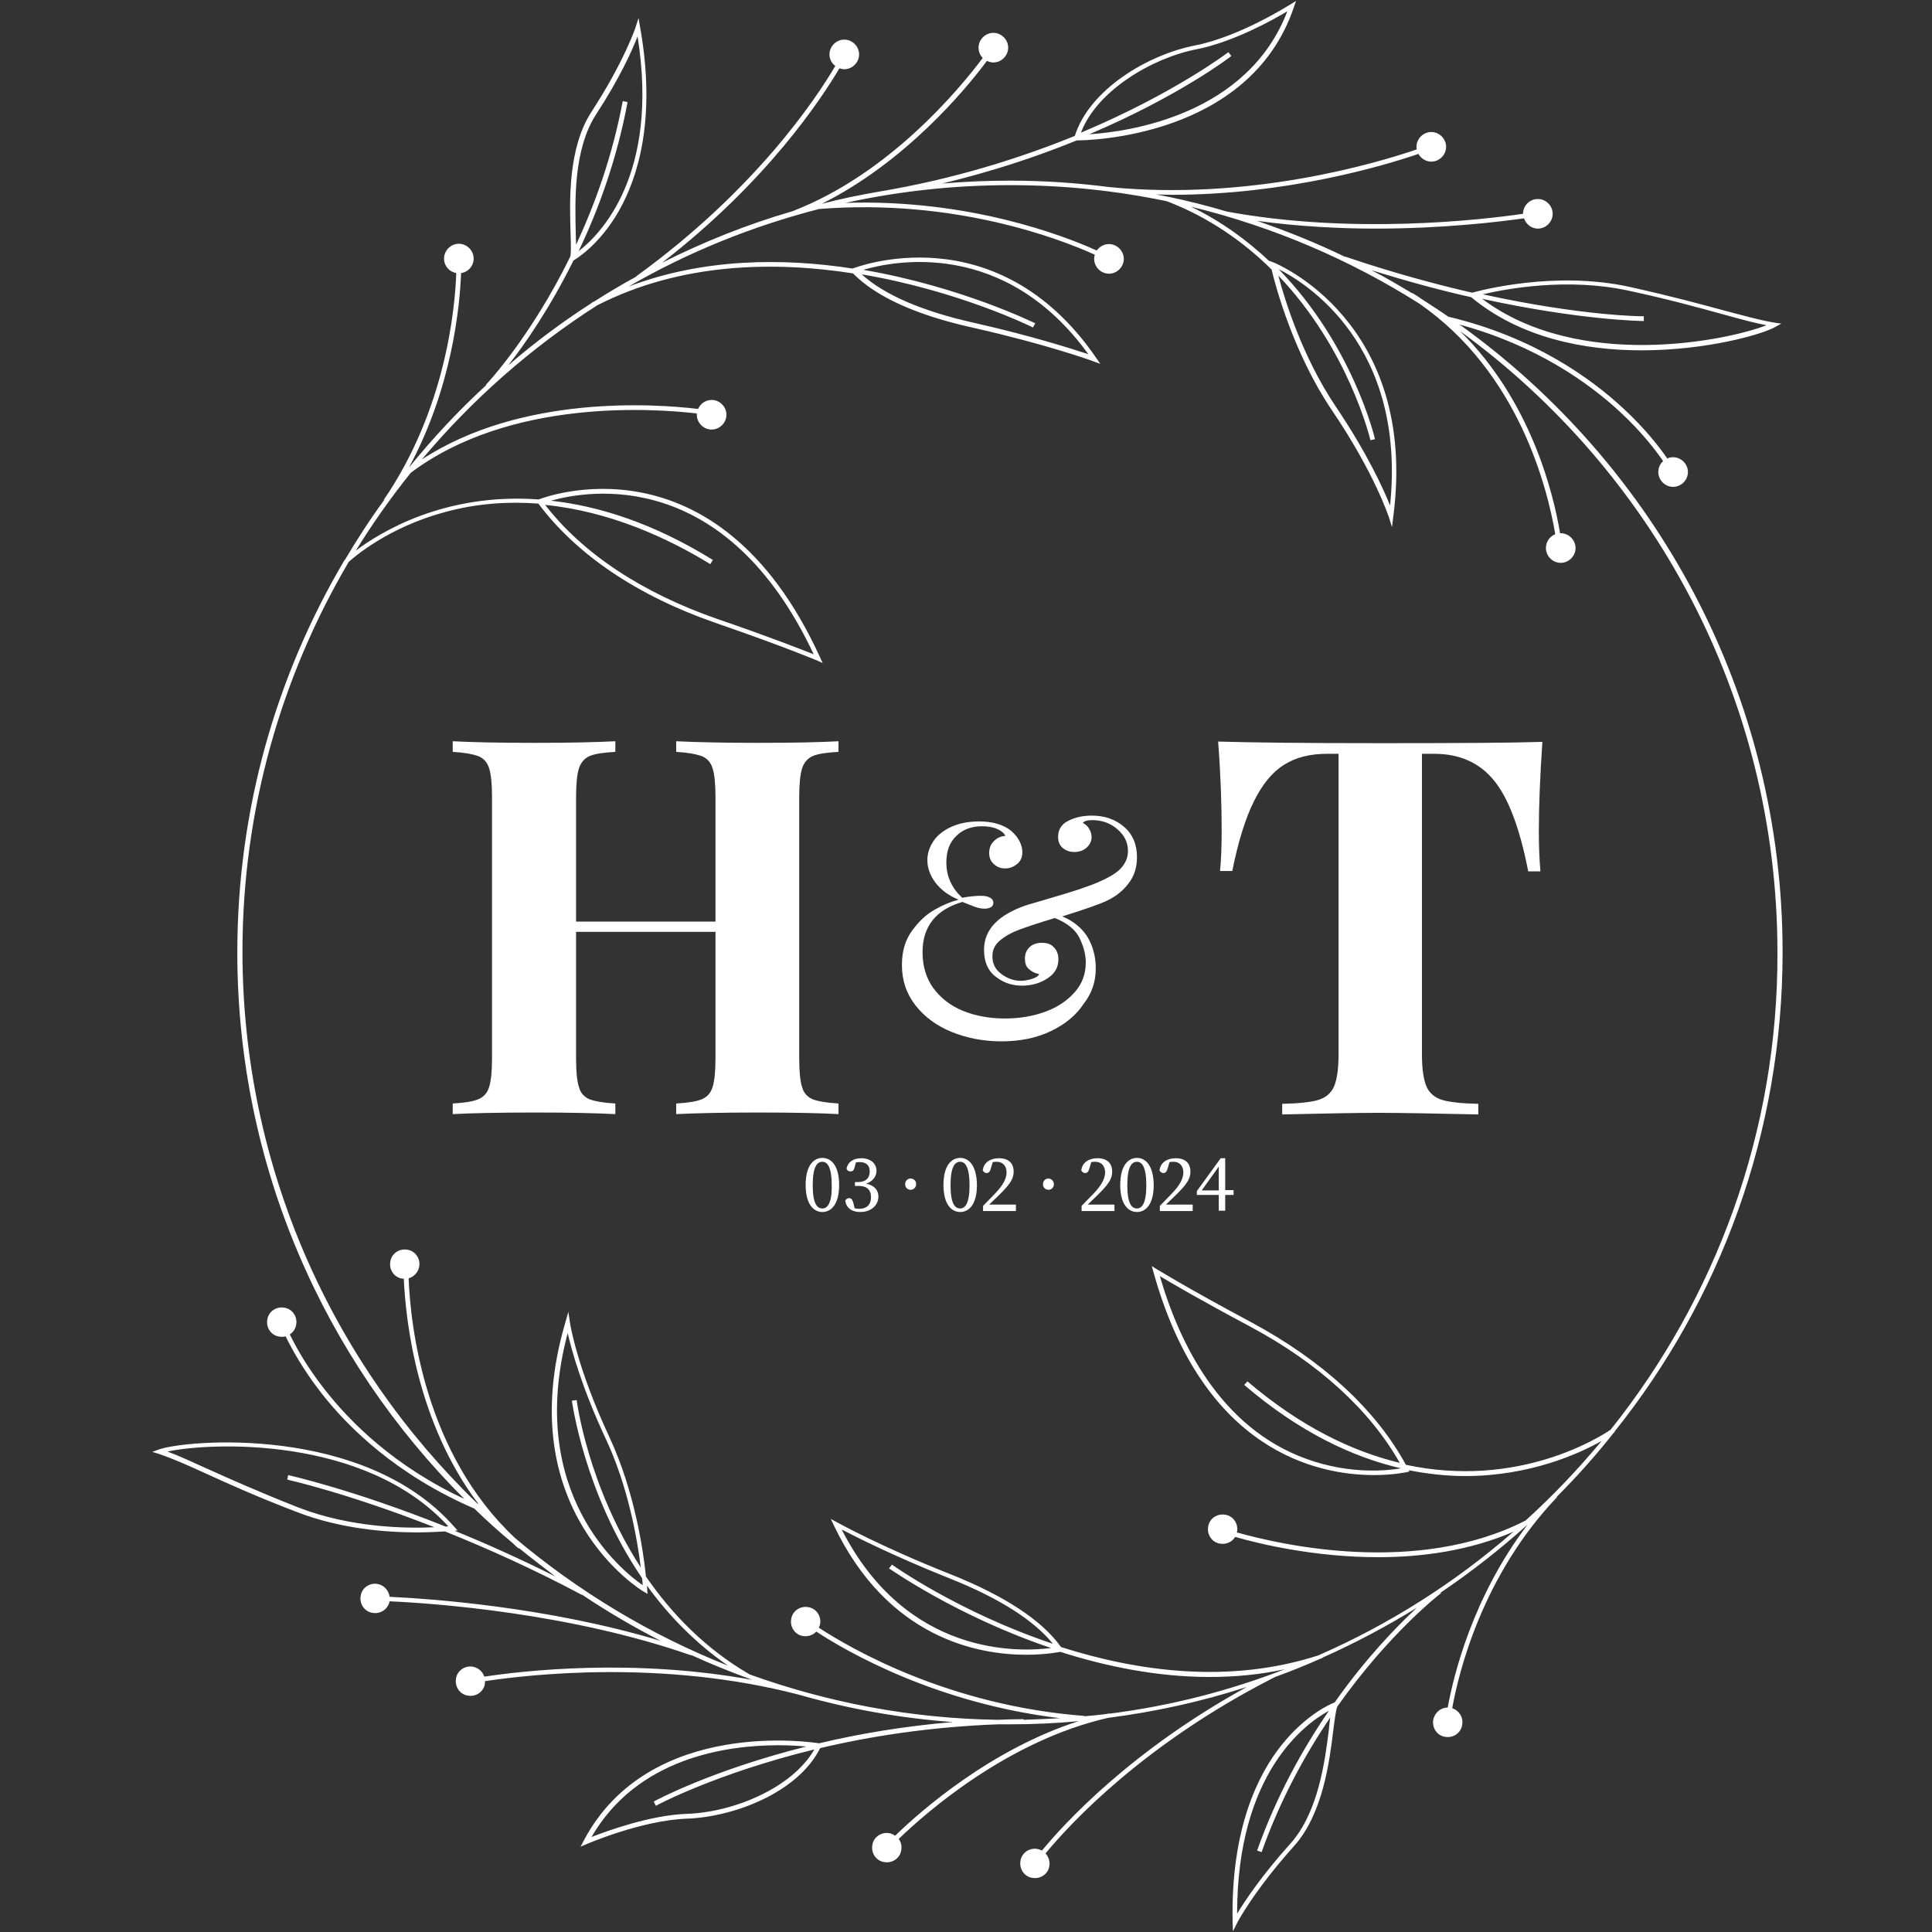 <svg width="330" height="330" viewBox="0 0 330 330" fill="none" xmlns="http://www.w3.org/2000/svg">
<rect x="0" y="0" width="330" height="330" fill="#333333" stroke="none"/>
<path d="M304.48 162.635C304.48 118.525 282.7 79.365 249.315 55.44C262.46 59.015 271.425 65.45 276.705 70.345C280.335 73.7 282.755 76.835 284.075 78.76C283.58 79.2 283.25 79.86 283.25 80.63C283.25 82.005 284.405 83.16 285.78 83.16C287.155 83.16 288.31 82.005 288.31 80.63C288.31 79.255 287.155 78.1 285.78 78.1C285.45 78.1 285.065 78.155 284.79 78.32C283.415 76.34 280.995 73.205 277.31 69.795C271.7 64.57 261.965 57.585 247.5 54.12V54.175C246.015 53.13 244.475 52.14 242.935 51.15C242.385 50.765 241.835 50.38 241.23 50.05V50.105C238.92 48.73 236.61 47.355 234.245 46.145C240.405 48.07 246.125 49.61 251.295 50.765C259.71 57.75 270.655 59.84 280.39 59.84C291.555 59.84 301.125 57.09 303.27 55.825L304.26 55.275L303.105 55.11C300.74 54.725 298.21 54.01 294.635 53.075C290.565 51.975 285.56 50.6 278.355 49.005C265.595 46.2 252.835 49.61 251.46 49.995C245.025 48.51 237.71 46.53 229.79 43.835V43.89C224.895 41.525 219.89 39.49 214.72 37.73C221.705 38.665 228.635 39.05 234.96 39.05C246.51 39.05 256.025 37.895 260.315 37.29C260.645 38.28 261.58 39.05 262.68 39.05C264.055 39.05 265.21 37.895 265.21 36.52C265.21 35.145 264.055 33.99 262.68 33.99C261.305 33.99 260.15 35.09 260.15 36.52C252.945 37.565 231 40.095 209.55 36.135C206.25 35.145 202.95 34.32 199.54 33.605H199.485C198.825 33.44 198.11 33.33 197.45 33.22C198.33 33.22 199.21 33.275 200.09 33.275C219.725 33.275 236.335 28.325 242.275 26.29C242.715 27.06 243.54 27.61 244.475 27.61C245.85 27.61 247.005 26.455 247.005 25.08C247.005 23.705 245.85 22.55 244.475 22.55C243.1 22.55 241.945 23.705 241.945 25.08C241.945 25.245 241.945 25.41 242 25.52C235.07 27.885 213.455 34.32 189.475 31.955C183.92 31.24 178.31 30.855 172.535 30.855C168.63 30.855 164.725 31.02 160.93 31.35C169.62 29.26 177.32 26.675 183.92 23.98H183.975C185.46 23.98 213.4 23.65 220.99 1.265L221.375 0.165L220.385 0.77C220.275 0.825 211.75 6.27 204.16 7.755C195.965 9.35 186.065 15.345 183.59 23.21C174.405 26.95 163.075 30.58 149.875 32.78C146.685 33.33 143.495 33.99 140.36 34.815C154.66 27.665 164.945 15.29 168.575 10.395C168.905 10.56 169.29 10.67 169.675 10.67C171.05 10.67 172.205 9.515 172.205 8.14C172.205 6.765 171.05 5.61 169.675 5.61C168.3 5.61 167.145 6.765 167.145 8.14C167.145 8.855 167.42 9.46 167.86 9.9C163.845 15.235 151.91 29.7 135.355 36.08C127.6 38.335 120.175 41.305 113.08 44.88C131.01 31.02 140.25 16.94 143.385 11.66C143.66 11.77 143.935 11.825 144.21 11.825C145.585 11.825 146.74 10.67 146.74 9.295C146.74 7.92 145.585 6.765 144.21 6.765C142.835 6.765 141.68 7.92 141.68 9.295C141.68 10.12 142.065 10.78 142.67 11.275C139.37 16.885 129.03 32.45 108.68 47.19V47.245C106.26 48.565 103.84 49.995 101.53 51.48C101.42 51.535 101.255 51.59 101.145 51.645V51.7C96.085 54.945 91.3 58.52 86.79 62.425C89.65 58.795 93.885 52.69 97.955 44.495C98.505 44.165 102.41 41.8 105.71 36.025C108.9 30.415 112.145 20.46 109.34 4.675L109.065 3.08L108.57 4.62C108.57 4.675 106.59 10.56 101.035 19.085C96.965 25.355 97.295 34.43 97.46 39.875C97.515 41.69 97.57 43.23 97.405 43.835C90.64 57.64 83.105 65.615 82.995 65.725L83.05 65.78C78.32 70.125 73.92 74.855 69.85 79.86C77.275 66.11 78.54 52.195 78.76 46.64C79.97 46.475 80.905 45.43 80.905 44.165C80.905 42.79 79.75 41.635 78.375 41.635C77 41.635 75.845 42.79 75.845 44.165C75.845 45.43 76.725 46.42 77.935 46.64C77.715 52.91 76.065 70.015 65.56 85.36L65.615 85.415C63.195 88.715 60.995 92.125 58.905 95.645C58.85 95.7 58.795 95.7 58.795 95.755C47.19 115.39 40.535 138.27 40.535 162.69C40.535 199.1 55.385 232.155 79.31 256.025C67.375 250.47 59.84 242.935 55.495 237.38C52.415 233.475 50.545 230.065 49.5 227.92C50.105 227.535 50.49 226.93 50.6 226.215C50.82 224.84 49.885 223.52 48.51 223.355C47.135 223.135 45.815 224.07 45.65 225.445C45.43 226.82 46.365 228.14 47.74 228.305C48.07 228.36 48.455 228.36 48.785 228.25C49.83 230.395 51.755 233.915 54.835 237.875C59.455 243.815 67.76 251.955 81.015 257.675C83.105 259.71 85.305 261.69 87.56 263.56C87.89 263.89 88.22 264.22 88.605 264.495L88.66 264.44C90.695 266.09 92.785 267.685 94.875 269.28C88.715 266.2 82.94 263.615 77.66 261.47L78.155 261.415L77.66 260.865C62.205 243.155 31.405 245.96 27.06 247.61L26.015 247.995L27.115 248.325C29.37 249.095 31.79 250.14 35.145 251.68C38.995 253.44 43.725 255.585 50.6 258.225C58.08 261.14 65.945 261.745 71.225 261.745C73.26 261.745 74.91 261.635 76.01 261.58C82.995 264.385 90.915 267.905 99.385 272.415V272.36C103.73 275.275 108.24 277.915 112.86 280.28C93.555 274.45 73.425 273.075 66.55 272.745C66.385 271.645 65.615 270.765 64.46 270.545C63.085 270.325 61.765 271.26 61.6 272.635C61.38 274.01 62.315 275.33 63.69 275.495C65.01 275.715 66.275 274.835 66.55 273.515C74.03 273.845 97.35 275.495 118.085 282.755V282.7C121.22 284.13 124.465 285.45 127.765 286.66C127.82 286.66 127.82 286.715 127.875 286.715C128.095 286.77 128.26 286.88 128.48 286.935C108.02 283.195 89.265 285.395 82.72 286.385C82.445 285.505 81.675 284.845 80.74 284.68C79.365 284.46 78.045 285.395 77.88 286.77C77.66 288.145 78.595 289.465 79.97 289.63C81.345 289.85 82.665 288.915 82.83 287.54C82.83 287.375 82.83 287.265 82.83 287.155C90.145 286.055 113.08 283.36 136.455 289.465C144.925 291.885 153.725 293.48 162.745 294.14C154.275 294.855 146.575 296.175 139.92 297.77C139.48 297.715 110.99 293.04 99.715 314.38L99.165 315.425L100.21 314.985C100.32 314.93 109.615 310.915 117.37 310.64C125.675 310.31 136.4 306.02 140.085 298.595C148.665 296.56 158.895 294.965 170.445 294.525C171.16 294.525 171.82 294.525 172.535 294.525C176.495 294.525 180.4 294.36 184.25 293.975C169.18 298.815 157.19 309.375 152.9 313.555C152.57 313.335 152.24 313.17 151.855 313.115C150.48 312.895 149.16 313.83 148.995 315.205C148.775 316.58 149.71 317.9 151.085 318.065C152.46 318.285 153.78 317.35 153.945 315.975C154.055 315.26 153.89 314.6 153.505 314.105C158.235 309.54 172.15 297.33 189.255 293.425C197.395 292.38 205.315 290.62 212.96 288.145C193.16 299.035 181.83 311.41 177.98 316.085C177.705 315.975 177.485 315.865 177.155 315.81C175.78 315.59 174.46 316.525 174.295 317.9C174.075 319.275 175.01 320.595 176.385 320.76C177.76 320.98 179.08 320.045 179.245 318.67C179.355 317.9 179.08 317.13 178.585 316.58C182.71 311.575 195.36 297.825 217.8 286.44C220.385 285.505 222.97 284.46 225.445 283.36C225.61 283.305 225.775 283.25 225.885 283.195V283.14C231.44 280.665 236.83 277.805 242 274.615C238.645 277.75 233.31 283.195 227.975 290.785C227.37 291.005 223.19 292.765 219.01 297.935C214.94 302.94 210.21 312.29 210.54 328.295L210.595 329.89L211.31 328.46C211.31 328.405 214.225 322.905 220.99 315.37C225.995 309.815 227.095 300.795 227.755 295.405C227.975 293.645 228.195 292.05 228.415 291.5C237.27 278.96 245.96 272.25 246.125 272.14L246.07 272.03C251.295 268.51 256.245 264.605 260.92 260.425C251.515 272.8 248.27 286.22 247.28 291.665C246.07 291.665 245.025 292.545 244.805 293.81C244.585 295.185 245.52 296.505 246.895 296.67C248.27 296.89 249.59 295.955 249.755 294.58C249.975 293.315 249.205 292.16 248.05 291.775C249.15 285.67 253.165 269.115 265.98 255.695L265.925 255.64C269.39 252.175 272.635 248.545 275.66 244.695C275.77 244.64 275.825 244.585 275.825 244.585L275.77 244.53C293.755 222.09 304.48 193.6 304.48 162.635ZM253.275 50.27C257.235 49.335 267.74 47.355 278.245 49.665C285.395 51.205 290.455 52.635 294.47 53.735C297.44 54.56 299.695 55.165 301.73 55.55C295.185 58.135 269.72 63.47 253.165 51.04C269.995 54.725 280.61 54.835 280.775 54.835V54.01C280.61 54.065 270.05 53.955 253.275 50.27ZM204.38 8.415C210.595 7.205 217.415 3.41 219.89 1.925C213.07 19.69 192.775 22.495 186.065 22.935C201.465 16.39 210.21 9.68 210.32 9.57L209.825 8.91C209.66 9.02 200.585 15.95 184.635 22.66C187.275 15.62 196.57 9.955 204.38 8.415ZM101.86 19.47C105.875 13.31 108.02 8.525 108.9 6.215C112.695 29.975 102.41 40.15 98.835 42.9C102.245 35.75 105.38 27.17 107.195 17.435L106.37 17.27C104.61 26.62 101.64 34.87 98.395 41.8C98.395 41.25 98.34 40.535 98.34 39.71C98.23 34.485 97.9 25.52 101.86 19.47ZM76.12 260.755C60.17 254.375 49.39 252.01 49.225 251.955L49.06 252.725C49.225 252.78 59.235 254.98 74.195 260.865C69.41 261.085 59.895 260.975 50.875 257.455C44.055 254.76 39.27 252.615 35.475 250.91C32.67 249.645 30.58 248.655 28.6 247.94C35.585 246.4 62.26 245.08 76.56 260.7C76.45 260.7 76.285 260.755 76.12 260.755ZM117.37 309.815C111.045 310.035 103.73 312.73 101.035 313.775C108.845 300.245 124.08 298.1 132.935 298.1C134.86 298.1 136.51 298.21 137.72 298.32C121.495 302.39 111.815 307.615 111.65 307.725L112.035 308.44C112.2 308.33 122.265 302.94 139.095 298.815C135.355 305.36 125.345 309.54 117.37 309.815ZM226.985 295.405C226.325 300.685 225.225 309.54 220.385 314.93C215.49 320.375 212.575 324.775 211.31 326.865C211.31 302.775 223.025 294.36 226.985 292.215C222.53 298.705 218.075 306.68 214.72 316.085L215.49 316.36C218.68 307.395 222.915 299.695 227.205 293.37C227.15 293.92 227.04 294.635 226.985 295.405ZM82.115 257.455L82.17 257.51C82.17 257.51 82.17 257.455 82.115 257.455ZM275.11 244.2C273.185 245.52 259.27 254.32 240.13 250.195C235.015 240.79 225.94 232.43 213.785 225.885C202.07 219.615 197.67 216.81 197.615 216.81L196.735 216.26L197.01 217.25C205.535 247.94 225.06 251.955 234.685 251.955C238.04 251.955 240.185 251.46 240.24 251.46L240.735 251.35L240.625 251.13C244.035 251.79 247.225 252.12 250.25 252.12C261.36 252.12 269.775 248.27 273.57 246.125C269.555 250.965 265.265 255.475 260.59 259.71C242 269.225 218.625 263.835 211.255 261.745C211.255 261.69 211.31 261.635 211.31 261.58C211.53 260.205 210.595 258.885 209.22 258.72C207.845 258.5 206.525 259.435 206.36 260.81C206.14 262.185 207.075 263.505 208.45 263.67C209.495 263.835 210.485 263.34 210.98 262.515C215.16 263.725 224.565 265.98 235.4 265.98C242.88 265.98 250.965 264.88 258.5 261.635C248.6 270.27 237.38 277.42 225.17 282.755C209.88 287.705 194.15 285.45 181.225 281.325C177.98 276.76 171.6 272.58 162.36 268.895C150.535 264.22 143.11 260.095 143 260.04L141.9 259.435L142.45 260.59C151.635 279.785 166.98 282.645 175.285 282.645C178.75 282.645 181.005 282.15 181.115 282.15C188.87 284.625 197.615 286.44 206.635 286.44C210.87 286.44 215.16 286.055 219.45 285.12C209.935 288.805 199.925 291.39 189.475 292.71V292.655C189.31 292.71 189.145 292.71 188.98 292.765C187.77 292.93 186.505 293.04 185.24 293.15V293.095C162.14 291.335 145.42 281.655 139.865 278.025C139.975 277.805 140.03 277.585 140.085 277.365C140.305 275.99 139.37 274.67 137.995 274.505C136.62 274.285 135.3 275.22 135.135 276.595C134.915 277.97 135.85 279.29 137.225 279.455C138.05 279.565 138.875 279.29 139.425 278.685C144.705 282.15 159.94 290.95 181.06 293.48C178.97 293.59 176.935 293.7 174.845 293.755V293.645C173.36 293.645 171.875 293.7 170.39 293.755C155.54 293.535 141.295 290.785 128.04 286C120.34 281.545 114.62 275.495 110.33 269.28C109.89 264.88 108.405 254.76 104.115 245.52C98.505 233.53 97.35 225.995 97.35 225.885L97.075 224.07L96.58 225.83C87.065 258.115 109.725 271.755 109.945 271.865L110.605 272.25L110.55 271.48C110.55 271.48 110.55 271.26 110.495 270.82C114.07 275.77 118.635 280.555 124.355 284.515C111.045 279.235 98.78 271.81 88 262.735C72.545 248.27 70.125 226.6 69.795 218.35C70.73 218.075 71.445 217.305 71.61 216.315C71.83 214.94 70.895 213.62 69.52 213.455C68.145 213.235 66.825 214.17 66.66 215.545C66.44 216.92 67.375 218.24 68.75 218.405C68.805 218.405 68.915 218.405 68.97 218.405C69.3 225.61 71.17 242.935 81.73 256.905C81.675 256.85 81.565 256.85 81.51 256.795C56.815 232.925 41.415 199.485 41.415 162.525C41.415 138.27 48.07 115.5 59.565 95.975C60.555 95.095 66.385 90.035 76.065 87.45C81.51 85.965 86.845 85.635 91.96 86.02C98.45 94.71 108.845 101.75 122.155 106.37C134.695 110.715 139.48 112.805 139.535 112.805L140.525 113.245L140.085 112.31C122.265 73.26 92.345 85.195 92.015 85.305H91.96C75.955 84.15 65.01 90.86 60.775 94.05C63.635 89.43 66.77 84.975 70.18 80.74C87.065 68.09 111.375 69.74 119.02 70.62C119.02 70.675 119.02 70.73 119.02 70.84C119.02 72.215 120.175 73.37 121.55 73.37C122.925 73.37 124.08 72.215 124.08 70.84C124.08 69.465 122.925 68.31 121.55 68.31C120.505 68.31 119.625 68.97 119.24 69.85C111.87 68.97 89.045 67.375 72.05 78.485C80.63 68.255 90.75 59.345 102.025 52.14C116.38 44.825 132.275 44.605 145.695 46.695C149.655 50.71 156.53 53.845 166.265 55.99C178.695 58.795 186.67 61.655 186.725 61.71L187.935 62.15L187.22 61.105C170.115 36.245 145.915 45.76 145.64 45.87C133.87 44.055 120.23 44.055 107.36 48.95C117.425 43.12 128.37 38.665 139.92 35.695C162.965 33.88 180.95 40.755 187 43.505C186.945 43.725 186.89 43.945 186.89 44.22C186.89 45.595 188.045 46.75 189.42 46.75C190.795 46.75 191.95 45.595 191.95 44.22C191.95 42.845 190.795 41.69 189.42 41.69C188.54 41.69 187.825 42.13 187.33 42.79C181.61 40.205 165.44 33.99 144.43 34.65C153.505 32.67 162.91 31.625 172.535 31.625C181.72 31.625 190.63 32.56 199.32 34.375C206.635 37.18 212.52 41.415 217.195 46.035C217.91 49.06 220.99 60.39 227.425 69.96C234.85 80.905 237.16 88.22 237.215 88.275L237.765 90.035L237.985 88.22C242.33 54.835 217.8 44.935 217.525 44.825L216.81 44.55V44.605C213.07 41.085 208.67 37.84 203.445 35.31C217.47 38.72 230.615 44.385 242.44 51.865C259.435 63.635 264.33 83.435 265.65 91.245C264.715 91.63 264.055 92.51 264.055 93.61C264.055 94.985 265.21 96.14 266.585 96.14C267.96 96.14 269.115 94.985 269.115 93.61C269.115 92.235 267.96 91.08 266.585 91.08C266.53 91.08 266.53 91.08 266.475 91.08C265.32 84.205 261.47 68.42 249.37 56.54C282.205 80.41 303.6 119.075 303.6 162.69C303.71 193.435 292.985 221.815 275.11 244.2ZM239.305 250.8C237.105 251.185 230.615 251.9 223.19 249.205C208.505 243.925 201.465 229.515 198.11 217.965C199.925 219.065 204.6 221.815 213.455 226.545C225.225 232.815 234.025 240.9 239.085 249.865C231.11 247.94 222.31 243.815 213.07 235.95L212.52 236.555C222.035 244.695 231.165 248.93 239.305 250.8ZM179.52 281.49C174.075 282.205 154.825 282.975 143.77 261.25C146.3 262.57 152.845 265.87 162.085 269.555C170.555 272.91 176.55 276.705 179.85 280.775C163.9 275.44 152.57 267.41 152.35 267.245L151.855 267.905C152.185 268.07 163.515 276.1 179.52 281.49ZM109.67 269.555C109.725 270.05 109.78 270.435 109.78 270.765C106.205 268.29 89.705 255.09 96.965 227.7C97.625 230.56 99.385 237.05 103.51 245.85C107.305 253.99 108.845 262.845 109.45 267.74C100.43 253.825 98.505 239.36 98.505 239.14L97.68 239.25C97.735 239.47 99.77 255.035 109.67 269.555ZM94.105 85.525C100.54 83.71 123.915 79.695 138.985 111.76C137.005 110.99 131.945 108.955 122.485 105.71C109.67 101.255 99.55 94.545 93.115 86.24C104.17 87.34 114.07 91.905 121.33 96.36L121.77 95.645C111.54 89.32 102.19 86.405 94.105 85.525ZM147.455 46.09C152.68 44.55 171.6 40.755 185.9 60.5C183.205 59.62 176.22 57.365 166.485 55.165C157.575 53.185 151.085 50.38 147.18 46.86C163.79 49.665 176.22 55.825 176.44 55.935L176.825 55.22C176.55 55.11 164.12 48.95 147.455 46.09ZM218.405 45.98C223.025 48.29 240.24 58.905 237.435 86.35C236.335 83.6 233.585 77.495 228.14 69.41C222.475 60.995 219.45 51.26 218.35 47.08C230.395 59.675 234.025 74.965 234.08 75.185L234.85 75.02C234.85 74.8 231 58.85 218.405 45.98ZM143.22 188.485C141.185 188.375 139.7 188.1 138.82 187.77C137.94 187.385 137.28 186.725 137.005 185.68C136.675 184.69 136.51 183.04 136.51 180.73V136.18C136.51 133.925 136.675 132.275 137.005 131.23C137.335 130.24 137.94 129.525 138.82 129.14C139.7 128.755 141.185 128.535 143.22 128.425V126.61C140.305 126.775 135.74 126.885 129.58 126.885C123.53 126.885 118.855 126.775 115.5 126.61V128.425C117.48 128.535 118.91 128.81 119.845 129.14C120.78 129.525 121.385 130.185 121.715 131.23C122.045 132.275 122.21 133.87 122.21 136.18V157.41H98.395V136.18C98.395 133.925 98.56 132.275 98.89 131.23C99.22 130.24 99.825 129.525 100.705 129.14C101.585 128.755 103.07 128.535 105.105 128.425V126.61C101.86 126.775 97.35 126.885 91.52 126.885C85.085 126.885 80.355 126.775 77.33 126.61V128.425C79.31 128.535 80.74 128.81 81.675 129.14C82.61 129.525 83.215 130.185 83.545 131.23C83.875 132.275 84.04 133.87 84.04 136.18V180.73C84.04 182.985 83.875 184.635 83.545 185.68C83.215 186.725 82.61 187.385 81.675 187.77C80.74 188.155 79.31 188.375 77.33 188.485V190.3C80.41 190.135 85.14 190.025 91.52 190.025C97.35 190.025 101.86 190.135 105.105 190.3V188.485C103.07 188.375 101.585 188.1 100.705 187.77C99.825 187.385 99.165 186.725 98.89 185.68C98.56 184.69 98.395 183.04 98.395 180.73V159.17H122.21V180.73C122.21 182.985 122.045 184.635 121.715 185.68C121.385 186.725 120.78 187.385 119.845 187.77C118.91 188.155 117.48 188.375 115.5 188.485V190.3C118.855 190.135 123.53 190.025 129.58 190.025C135.74 190.025 140.305 190.135 143.22 190.3V188.485ZM140.47 197.78C139.04 197.78 137.61 198.99 137.61 202.4C137.61 205.81 139.04 207.02 140.47 207.02C141.9 207.02 143.33 205.81 143.33 202.4C143.33 198.99 141.9 197.78 140.47 197.78ZM140.47 206.415C139.59 206.415 138.82 205.645 138.82 202.455C138.82 199.21 139.59 198.44 140.47 198.44C141.295 198.44 142.065 199.265 142.065 202.455C142.12 205.59 141.295 206.415 140.47 206.415ZM235.84 126.94C222.805 126.94 213.51 126.83 208.065 126.665C208.505 132.33 208.67 137.445 208.67 141.955C208.67 144.76 208.56 147.07 208.395 148.775H210.485C211.475 143.77 212.74 139.755 214.17 136.895C215.6 133.98 217.305 131.89 219.34 130.625C221.32 129.36 223.795 128.755 226.655 128.755H228.635V180.07C228.635 182.6 228.36 184.415 227.865 185.57C227.37 186.725 226.435 187.495 225.17 187.88C223.905 188.265 221.815 188.485 219.01 188.54V190.355C226.215 190.19 231.66 190.08 235.455 190.08C239.305 190.08 244.97 190.19 252.505 190.355V188.54C249.7 188.485 247.665 188.265 246.345 187.88C245.08 187.495 244.145 186.725 243.65 185.57C243.155 184.415 242.88 182.6 242.88 180.07V128.755H244.97C249.26 128.755 252.67 130.24 255.145 133.265C257.62 136.235 259.6 141.46 261.03 148.83H263.12C262.955 147.07 262.845 144.815 262.845 142.01C262.845 137.5 263.065 132.44 263.45 126.72C258.115 126.885 248.875 126.94 235.84 126.94ZM187.275 204.325C189.365 202.29 189.97 201.355 189.97 200.145C189.97 198.77 189.2 197.835 187.44 197.835C186.065 197.835 184.855 198.495 184.69 199.925C184.855 200.2 185.075 200.365 185.35 200.365C185.735 200.365 185.955 200.09 186.12 199.43L186.395 198.495C186.67 198.44 186.945 198.44 187.11 198.44C188.1 198.44 188.76 199.155 188.76 200.255C188.76 201.3 188.155 202.455 186.78 203.885C186.175 204.49 185.46 205.26 184.745 205.975V206.855H190.355V205.755H185.79C186.34 205.205 186.89 204.71 187.275 204.325ZM209.275 197.835H208.505L204.435 203.445V204.105H208.175V206.8H209.275V204.105H210.705V203.28H209.275V197.835ZM208.175 203.335H205.26L208.175 199.265V203.335ZM200.64 204.325C202.73 202.29 203.335 201.355 203.335 200.145C203.335 198.77 202.565 197.835 200.805 197.835C199.43 197.835 198.22 198.495 198.055 199.925C198.22 200.2 198.44 200.365 198.715 200.365C199.1 200.365 199.32 200.09 199.485 199.43L199.76 198.495C200.035 198.44 200.31 198.44 200.475 198.44C201.465 198.44 202.125 199.155 202.125 200.255C202.125 201.3 201.52 202.455 200.145 203.885C199.54 204.49 198.825 205.26 198.11 205.975V206.855H203.72V205.755H199.155C199.705 205.205 200.255 204.71 200.64 204.325ZM194.205 197.78C192.775 197.78 191.345 198.99 191.345 202.4C191.345 205.81 192.775 207.02 194.205 207.02C195.635 207.02 197.065 205.81 197.065 202.4C197.01 198.99 195.635 197.78 194.205 197.78ZM194.205 206.415C193.325 206.415 192.555 205.645 192.555 202.455C192.555 199.21 193.325 198.44 194.205 198.44C195.03 198.44 195.8 199.265 195.8 202.455C195.8 205.59 195.03 206.415 194.205 206.415ZM187.165 165.44C187.165 163.46 186.725 161.7 185.79 160.105C184.855 158.565 183.425 157.355 181.445 156.53C185.295 155.32 187.88 154.44 189.2 153.78C190.685 153.065 191.895 152.075 192.83 150.81C193.765 149.545 194.205 148.115 194.205 146.41C194.205 144.265 193.49 142.505 192.005 141.24C190.575 139.975 188.705 139.315 186.505 139.315C185.02 139.315 183.645 139.59 182.49 140.195C181.335 140.745 180.73 141.68 180.73 142.945C180.73 143.77 181.005 144.43 181.555 144.87C182.105 145.31 182.765 145.53 183.48 145.53C184.305 145.53 184.965 145.31 185.57 144.815C186.12 144.32 186.45 143.715 186.45 143C186.45 142.56 186.34 142.065 186.065 141.625C185.79 141.13 185.46 140.8 184.965 140.58C185.13 140.25 185.68 140.085 186.56 140.085C188.21 140.085 189.64 140.58 190.85 141.625C192.06 142.67 192.665 143.88 192.665 145.365C192.665 146.355 192.335 147.235 191.675 148.06C191.015 148.885 189.86 149.655 188.155 150.425C187 150.975 185.735 151.415 184.305 151.91C182.93 152.35 181.17 152.9 179.08 153.505L175.34 154.605C172.92 155.43 171.105 156.475 169.895 157.74C168.685 159.005 168.08 160.49 168.08 162.25C168.08 164.285 168.74 165.825 170.06 166.815C171.38 167.86 172.865 168.355 174.57 168.355C176.165 168.355 177.595 167.97 178.86 167.145C180.18 166.32 180.785 165.22 180.785 163.845C180.785 163.02 180.51 162.305 180.015 161.81C179.52 161.26 178.86 161.04 177.98 161.04C177.1 161.04 176.44 161.26 175.89 161.755C175.34 162.25 175.065 162.91 175.065 163.735C175.065 164.56 175.285 165.165 175.78 165.55C176.275 165.99 176.825 166.265 177.485 166.375C177.375 166.705 176.99 166.98 176.275 167.2C175.56 167.42 174.955 167.53 174.35 167.53C173.195 167.53 172.095 167.145 171.05 166.375C170.005 165.605 169.51 164.615 169.51 163.35C169.51 162.305 169.895 161.425 170.72 160.71C171.545 159.995 172.645 159.335 174.13 158.785C175.45 158.29 177.43 157.63 180.18 156.805C182.215 157.63 183.645 158.73 184.36 160.16C185.075 161.59 185.46 163.02 185.46 164.395C185.46 166.32 184.855 168.025 183.59 169.455C182.325 170.885 180.675 172.04 178.53 172.81C176.44 173.58 174.13 173.965 171.655 173.965C169.015 173.965 166.595 173.525 164.45 172.645C162.305 171.765 160.655 170.445 159.39 168.74C158.18 167.035 157.575 165 157.575 162.635C157.575 158.29 159.83 155.375 164.395 154.055C165.22 154.385 165.88 154.66 166.485 154.88C167.09 155.1 167.64 155.21 168.19 155.21C168.63 155.21 169.015 155.1 169.29 154.935C169.565 154.77 169.675 154.495 169.675 154.22C169.675 153.835 169.51 153.56 169.125 153.34C168.74 153.12 168.245 153.01 167.585 153.01C166.65 153.01 165.55 153.12 164.34 153.34C162.58 151.69 161.645 149.71 161.645 147.345C161.645 145.365 162.195 143.88 163.35 142.78C164.45 141.68 165.935 141.13 167.75 141.13C168.795 141.13 169.675 141.295 170.39 141.625C171.105 141.955 171.545 142.34 171.71 142.78C170.885 142.835 170.225 143.165 169.73 143.715C169.18 144.265 168.96 144.925 168.96 145.695C168.96 146.52 169.235 147.125 169.785 147.62C170.335 148.115 170.94 148.335 171.71 148.335C172.48 148.335 173.14 148.06 173.745 147.565C174.35 147.07 174.625 146.41 174.625 145.53C174.625 144.925 174.46 144.32 174.13 143.66C173.8 143 173.305 142.45 172.7 141.9C171.38 140.855 169.565 140.305 167.255 140.305C165.385 140.305 163.79 140.635 162.47 141.24C161.15 141.845 160.105 142.67 159.445 143.66C158.785 144.65 158.4 145.75 158.4 146.905C158.4 148.225 158.84 149.49 159.775 150.755C160.71 151.965 161.975 152.955 163.735 153.67C162.47 154 161.095 154.55 159.665 155.375C158.18 156.2 156.915 157.41 155.76 159.005C154.605 160.6 154.055 162.525 154.055 164.835C154.055 167.475 154.825 169.73 156.365 171.71C157.905 173.69 159.995 175.23 162.58 176.275C165.165 177.32 168.025 177.87 171.05 177.87C174.295 177.87 177.155 177.265 179.52 176.11C181.94 174.955 183.81 173.415 185.075 171.49C186.505 169.675 187.165 167.64 187.165 165.44ZM170.445 204.325C172.535 202.29 173.14 201.355 173.14 200.145C173.14 198.77 172.37 197.835 170.61 197.835C169.235 197.835 168.025 198.495 167.86 199.925C168.025 200.2 168.245 200.365 168.52 200.365C168.905 200.365 169.125 200.09 169.29 199.43L169.565 198.495C169.84 198.44 170.115 198.44 170.28 198.44C171.27 198.44 171.93 199.155 171.93 200.255C171.93 201.3 171.325 202.455 169.95 203.885C169.345 204.49 168.63 205.26 167.915 205.975V206.855H173.525V205.755H168.96C169.51 205.205 170.06 204.71 170.445 204.325ZM164.01 197.78C162.58 197.78 161.15 198.99 161.15 202.4C161.15 205.81 162.58 207.02 164.01 207.02C165.44 207.02 166.87 205.81 166.87 202.4C166.815 198.99 165.44 197.78 164.01 197.78ZM164.01 206.415C163.13 206.415 162.36 205.645 162.36 202.455C162.36 199.21 163.13 198.44 164.01 198.44C164.835 198.44 165.605 199.265 165.605 202.455C165.605 205.59 164.835 206.415 164.01 206.415ZM155.54 201.3C154.99 201.3 154.605 201.74 154.605 202.29C154.605 202.84 155.045 203.225 155.54 203.225C156.09 203.225 156.475 202.785 156.475 202.29C156.53 201.74 156.09 201.3 155.54 201.3ZM147.95 202.18C149.05 201.795 149.71 200.97 149.71 199.98C149.71 198.715 148.665 197.835 147.125 197.835C145.86 197.835 144.87 198.385 144.595 199.595C144.705 199.98 144.98 200.09 145.255 200.09C145.75 200.09 145.86 199.815 146.025 199.21L146.19 198.55C146.465 198.495 146.685 198.495 146.85 198.495C147.95 198.495 148.555 199.045 148.555 200.09C148.555 201.245 147.84 201.905 146.575 201.905H146.025V202.565H146.685C148.115 202.565 148.775 203.28 148.775 204.49C148.775 205.7 148.115 206.47 146.74 206.47C146.52 206.47 146.245 206.47 145.97 206.36L145.805 205.645C145.64 204.985 145.475 204.655 145.035 204.655C144.76 204.655 144.54 204.765 144.375 205.095C144.595 206.47 145.64 207.02 146.96 207.02C148.775 207.02 150.04 205.865 150.04 204.38C150.04 203.28 149.325 202.455 147.95 202.18ZM179.08 201.3C178.53 201.3 178.145 201.74 178.145 202.29C178.145 202.84 178.585 203.225 179.08 203.225C179.63 203.225 180.015 202.785 180.015 202.29C180.015 201.74 179.575 201.3 179.08 201.3Z" fill="white"/>
</svg>
